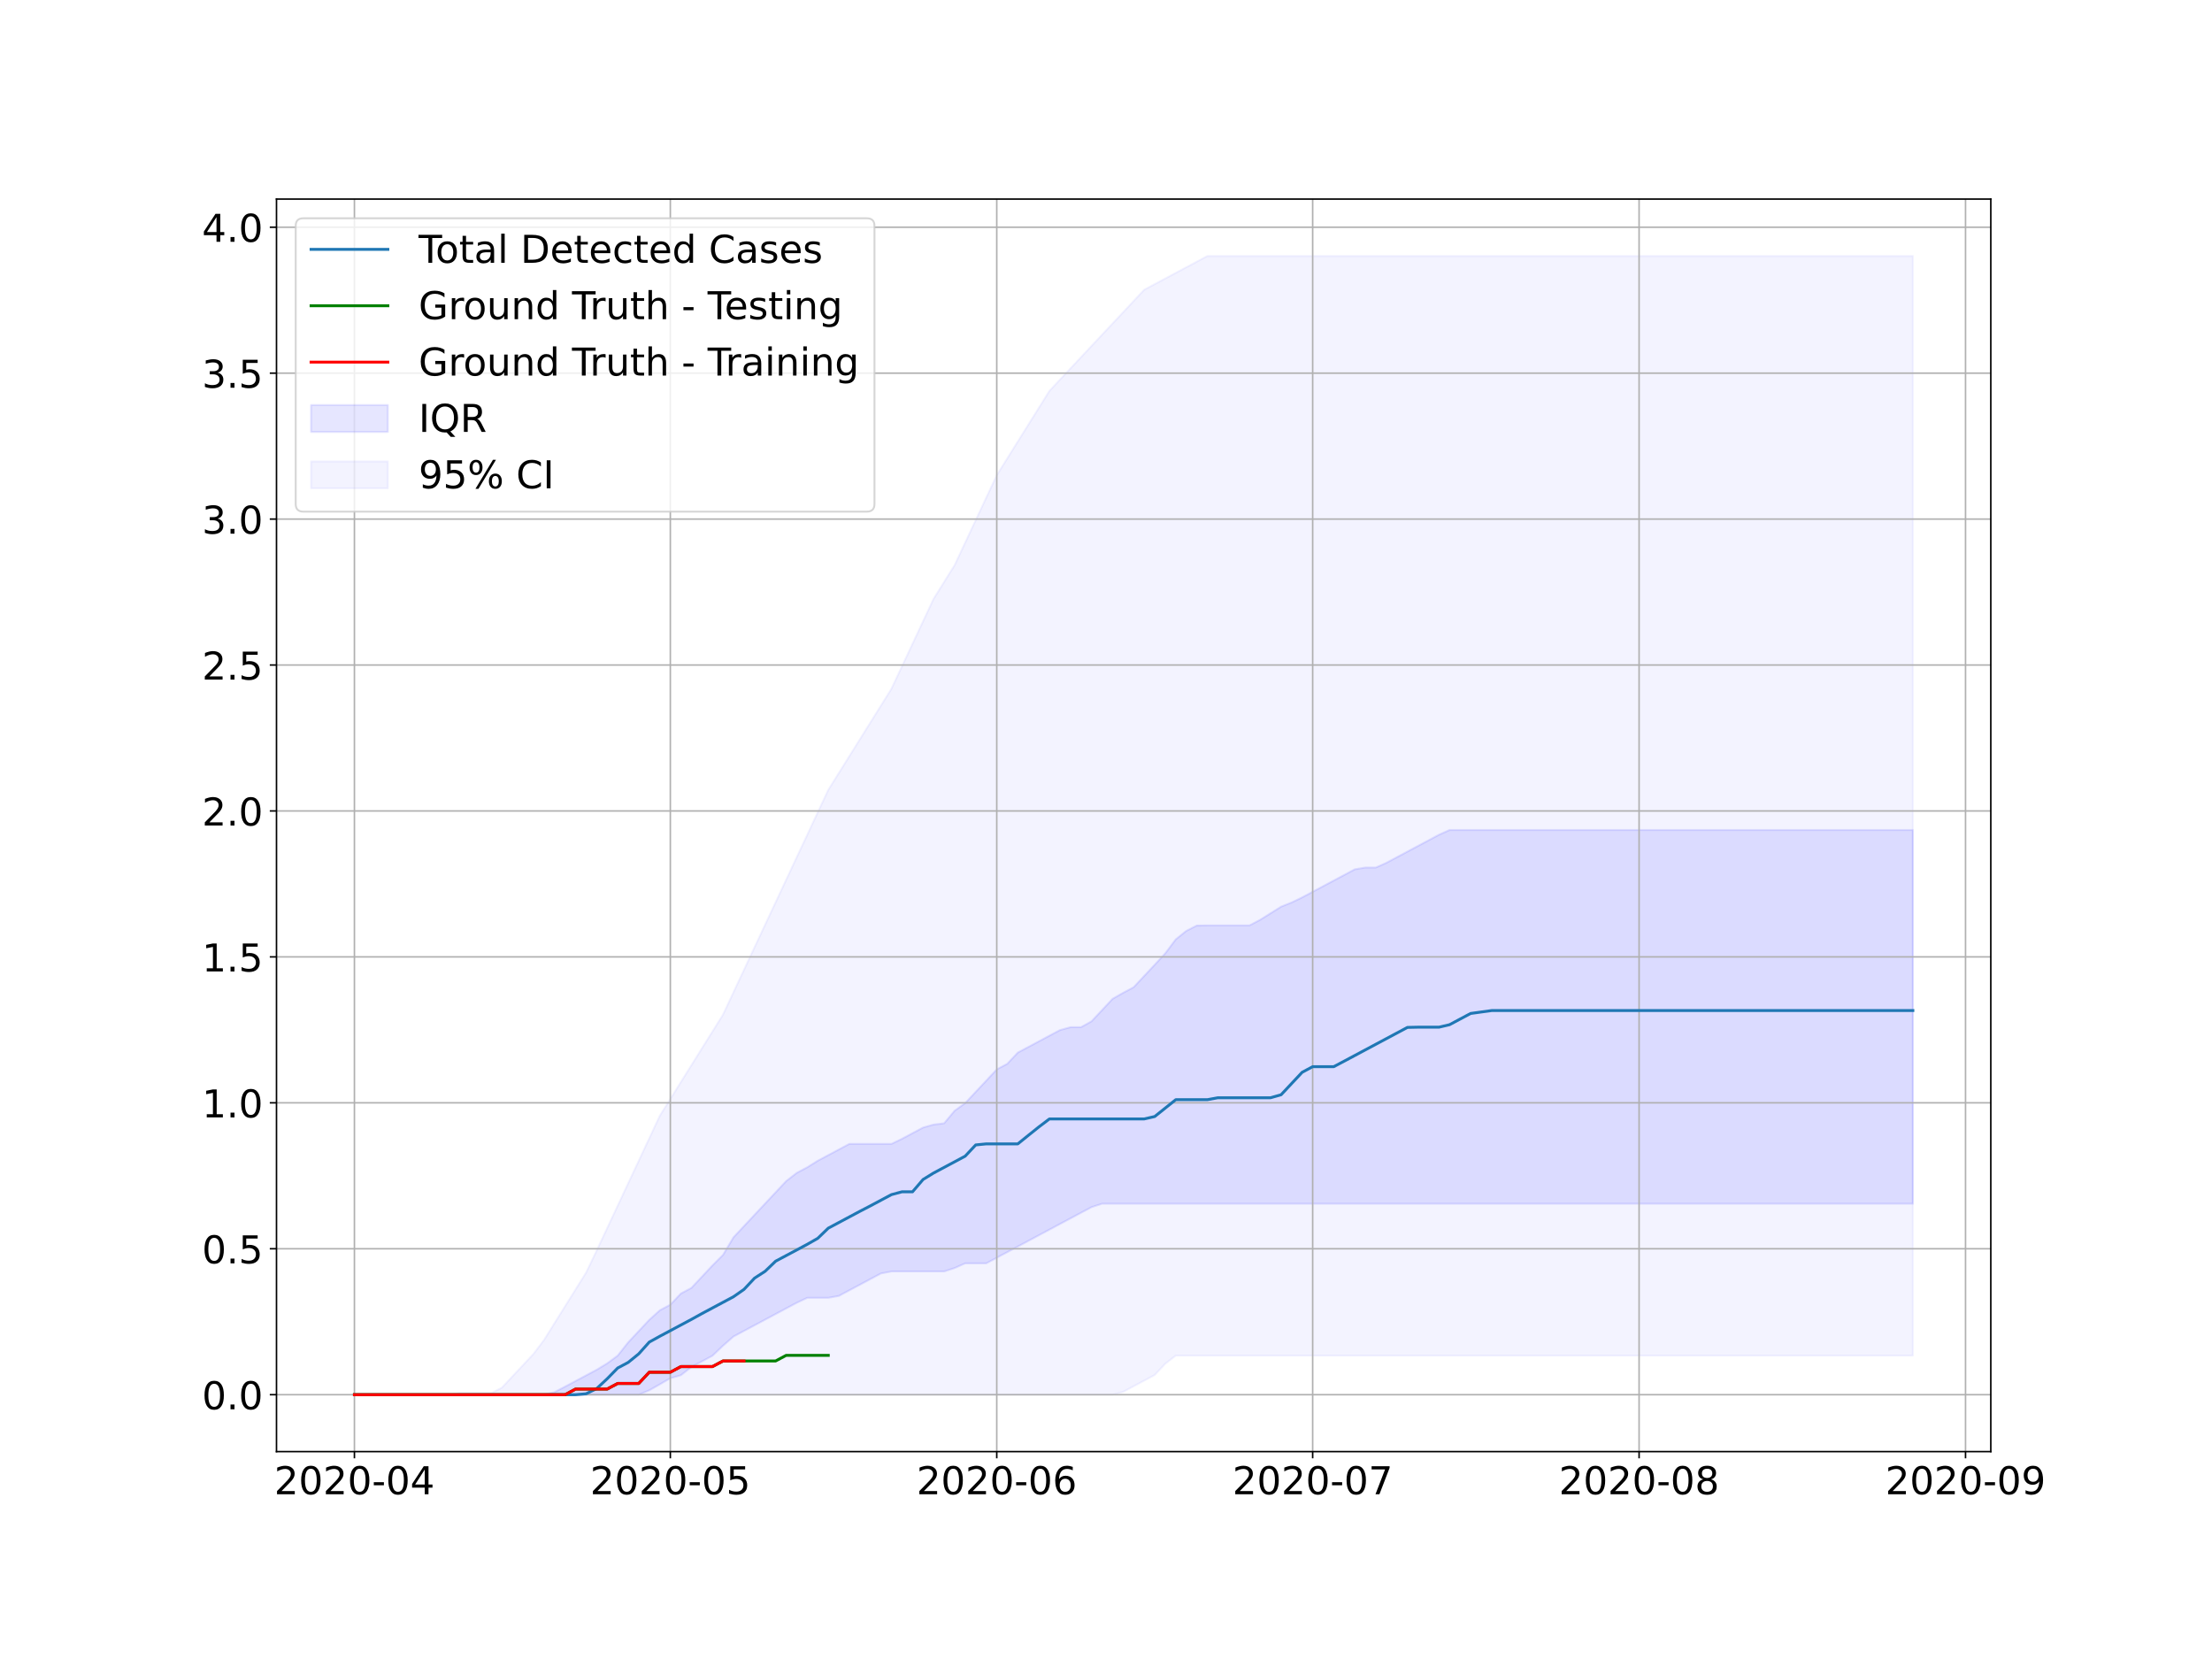 <?xml version="1.0" encoding="utf-8" standalone="no"?>
<!DOCTYPE svg PUBLIC "-//W3C//DTD SVG 1.1//EN"
  "http://www.w3.org/Graphics/SVG/1.1/DTD/svg11.dtd">
<!-- Created with matplotlib (https://matplotlib.org/) -->
<svg height="864pt" version="1.1" viewBox="0 0 1152 864" width="1152pt" xmlns="http://www.w3.org/2000/svg" xmlns:xlink="http://www.w3.org/1999/xlink">
 <defs>
  <style type="text/css">
*{stroke-linecap:butt;stroke-linejoin:round;}
  </style>
 </defs>
 <g id="figure_1">
  <g id="patch_1">
   <path d="M 0 864 
L 1152 864 
L 1152 0 
L 0 0 
z
" style="fill:#ffffff;"/>
  </g>
  <g id="axes_1">
   <g id="patch_2">
    <path d="M 144 756 
L 1036.8 756 
L 1036.8 103.68 
L 144 103.68 
z
" style="fill:#ffffff;"/>
   </g>
   <g id="PolyCollection_1">
    <defs>
     <path d="M 184.582 -137.651 
L 184.582 -137.651 
L 190.066 -137.651 
L 195.55 -137.651 
L 201.034 -137.651 
L 206.518 -137.651 
L 212.002 -137.651 
L 217.486 -137.651 
L 222.97 -137.651 
L 228.454 -137.651 
L 233.938 -137.651 
L 239.422 -137.651 
L 244.906 -137.651 
L 250.39 -137.651 
L 255.874 -137.651 
L 261.358 -137.651 
L 266.842 -137.651 
L 272.326 -137.651 
L 277.81 -137.651 
L 283.294 -137.651 
L 288.778 -137.651 
L 294.262 -137.651 
L 299.746 -137.651 
L 305.23 -137.651 
L 310.714 -137.651 
L 316.199 -137.651 
L 321.683 -137.651 
L 327.167 -137.651 
L 332.651 -137.651 
L 338.135 -139.927 
L 343.619 -143.029 
L 349.103 -146.211 
L 354.587 -147.77 
L 360.071 -152.064 
L 365.555 -154.991 
L 371.039 -157.917 
L 376.523 -163.12 
L 382.007 -167.941 
L 387.491 -170.867 
L 392.975 -173.794 
L 398.459 -176.72 
L 403.943 -179.647 
L 409.427 -182.573 
L 414.911 -185.5 
L 420.395 -188.097 
L 425.879 -188.097 
L 431.363 -188.097 
L 436.847 -189.073 
L 442.331 -191.999 
L 447.815 -194.926 
L 453.299 -197.852 
L 458.783 -200.779 
L 464.267 -201.825 
L 469.751 -201.825 
L 475.235 -201.825 
L 480.719 -201.825 
L 486.203 -201.825 
L 491.687 -201.825 
L 497.171 -203.609 
L 502.656 -206.046 
L 508.14 -206.046 
L 513.624 -206.046 
L 519.108 -208.973 
L 524.592 -211.9 
L 530.076 -214.826 
L 535.56 -217.753 
L 541.044 -220.679 
L 546.528 -223.606 
L 552.012 -226.532 
L 557.496 -229.459 
L 562.98 -232.385 
L 568.464 -235.312 
L 573.948 -237.104 
L 579.432 -237.104 
L 584.916 -237.104 
L 590.4 -237.104 
L 595.884 -237.104 
L 601.368 -237.104 
L 606.852 -237.104 
L 612.336 -237.104 
L 617.82 -237.104 
L 623.304 -237.104 
L 628.788 -237.104 
L 634.272 -237.104 
L 639.756 -237.104 
L 645.24 -237.104 
L 650.724 -237.104 
L 656.208 -237.104 
L 661.692 -237.104 
L 667.176 -237.104 
L 672.66 -237.104 
L 678.144 -237.104 
L 683.629 -237.104 
L 689.113 -237.104 
L 694.597 -237.104 
L 700.081 -237.104 
L 705.565 -237.104 
L 711.049 -237.104 
L 716.533 -237.104 
L 722.017 -237.104 
L 727.501 -237.104 
L 732.985 -237.104 
L 738.469 -237.104 
L 743.953 -237.104 
L 749.437 -237.104 
L 754.921 -237.104 
L 760.405 -237.104 
L 765.889 -237.104 
L 776.857 -237.104 
L 782.341 -237.104 
L 787.825 -237.104 
L 793.309 -237.104 
L 798.793 -237.104 
L 804.277 -237.104 
L 809.761 -237.104 
L 815.245 -237.104 
L 820.729 -237.104 
L 826.213 -237.104 
L 837.181 -237.104 
L 842.665 -237.104 
L 848.149 -237.104 
L 853.633 -237.104 
L 864.601 -237.104 
L 952.346 -237.104 
L 968.798 -237.104 
L 996.218 -237.104 
L 996.218 -431.752 
L 996.218 -431.752 
L 968.798 -431.752 
L 952.346 -431.752 
L 864.601 -431.752 
L 853.633 -431.752 
L 848.149 -431.752 
L 842.665 -431.752 
L 837.181 -431.752 
L 826.213 -431.752 
L 820.729 -431.752 
L 815.245 -431.752 
L 809.761 -431.752 
L 804.277 -431.752 
L 798.793 -431.752 
L 793.309 -431.752 
L 787.825 -431.752 
L 782.341 -431.752 
L 776.857 -431.752 
L 765.889 -431.752 
L 760.405 -431.752 
L 754.921 -431.752 
L 749.437 -429.28 
L 743.953 -426.354 
L 738.469 -423.427 
L 732.985 -420.501 
L 727.501 -417.574 
L 722.017 -414.648 
L 716.533 -412.19 
L 711.049 -412.19 
L 705.565 -411.266 
L 700.081 -408.339 
L 694.597 -405.413 
L 689.113 -402.486 
L 683.629 -399.56 
L 678.144 -396.633 
L 672.66 -393.993 
L 667.176 -391.798 
L 661.692 -388.365 
L 656.208 -384.927 
L 650.724 -382.062 
L 645.24 -382.062 
L 639.756 -382.062 
L 634.272 -382.062 
L 628.788 -382.062 
L 623.304 -382.001 
L 617.82 -379.202 
L 612.336 -374.812 
L 606.852 -367.496 
L 601.368 -361.576 
L 595.884 -355.723 
L 590.4 -349.87 
L 584.916 -346.944 
L 579.432 -343.814 
L 573.948 -337.961 
L 568.464 -332.108 
L 562.98 -329.052 
L 557.496 -329.052 
L 552.012 -327.54 
L 546.528 -324.614 
L 541.044 -321.687 
L 535.56 -318.761 
L 530.076 -315.834 
L 524.592 -309.981 
L 519.108 -307.055 
L 513.624 -301.202 
L 508.14 -295.348 
L 502.656 -289.495 
L 497.171 -285.553 
L 491.687 -278.983 
L 486.203 -278.334 
L 480.719 -276.773 
L 475.235 -273.847 
L 469.751 -270.92 
L 464.267 -268.273 
L 458.783 -268.273 
L 453.299 -268.273 
L 447.815 -268.273 
L 442.331 -268.273 
L 436.847 -265.346 
L 431.363 -262.42 
L 425.879 -259.493 
L 420.395 -256.079 
L 414.911 -253.152 
L 409.427 -248.892 
L 403.943 -243.039 
L 398.459 -237.186 
L 392.975 -231.333 
L 387.491 -225.48 
L 382.007 -219.627 
L 376.523 -210.422 
L 371.039 -204.961 
L 365.555 -199.108 
L 360.071 -193.255 
L 354.587 -190.329 
L 349.103 -184.521 
L 343.619 -181.594 
L 338.135 -176.637 
L 332.651 -170.784 
L 327.167 -164.93 
L 321.683 -157.994 
L 316.199 -153.956 
L 310.714 -150.625 
L 305.23 -147.699 
L 299.746 -144.772 
L 294.262 -141.846 
L 288.778 -138.981 
L 283.294 -137.651 
L 277.81 -137.651 
L 272.326 -137.651 
L 266.842 -137.651 
L 261.358 -137.651 
L 255.874 -137.651 
L 250.39 -137.651 
L 244.906 -137.651 
L 239.422 -137.651 
L 233.938 -137.651 
L 228.454 -137.651 
L 222.97 -137.651 
L 217.486 -137.651 
L 212.002 -137.651 
L 206.518 -137.651 
L 201.034 -137.651 
L 195.55 -137.651 
L 190.066 -137.651 
L 184.582 -137.651 
z
" id="m7827fe015a" style="stroke:#0000ff;stroke-opacity:0.1;"/>
    </defs>
    <g clip-path="url(#p115b214e84)">
     <use style="fill:#0000ff;fill-opacity:0.1;stroke:#0000ff;stroke-opacity:0.1;" x="0" xlink:href="#m7827fe015a" y="864"/>
    </g>
   </g>
   <g id="PolyCollection_2">
    <defs>
     <path d="M 184.582 -137.651 
L 184.582 -137.651 
L 190.066 -137.651 
L 195.55 -137.651 
L 201.034 -137.651 
L 206.518 -137.651 
L 212.002 -137.651 
L 217.486 -137.651 
L 222.97 -137.651 
L 228.454 -137.651 
L 233.938 -137.651 
L 239.422 -137.651 
L 244.906 -137.651 
L 250.39 -137.651 
L 255.874 -137.651 
L 261.358 -137.651 
L 266.842 -137.651 
L 272.326 -137.651 
L 277.81 -137.651 
L 283.294 -137.651 
L 288.778 -137.651 
L 294.262 -137.651 
L 299.746 -137.651 
L 305.23 -137.651 
L 310.714 -137.651 
L 316.199 -137.651 
L 321.683 -137.651 
L 327.167 -137.651 
L 332.651 -137.651 
L 338.135 -137.651 
L 343.619 -137.651 
L 349.103 -137.651 
L 354.587 -137.651 
L 360.071 -137.651 
L 365.555 -137.651 
L 371.039 -137.651 
L 376.523 -137.651 
L 382.007 -137.651 
L 387.491 -137.651 
L 392.975 -137.651 
L 398.459 -137.651 
L 403.943 -137.651 
L 409.427 -137.651 
L 414.911 -137.651 
L 420.395 -137.651 
L 425.879 -137.651 
L 431.363 -137.651 
L 436.847 -137.651 
L 442.331 -137.651 
L 447.815 -137.651 
L 453.299 -137.651 
L 458.783 -137.651 
L 464.267 -137.651 
L 469.751 -137.651 
L 475.235 -137.651 
L 480.719 -137.651 
L 486.203 -137.651 
L 491.687 -137.651 
L 497.171 -137.651 
L 502.656 -137.651 
L 508.14 -137.651 
L 513.624 -137.651 
L 519.108 -137.651 
L 524.592 -137.651 
L 530.076 -137.651 
L 535.56 -137.651 
L 541.044 -137.651 
L 546.528 -137.651 
L 552.012 -137.651 
L 557.496 -137.651 
L 562.98 -137.651 
L 568.464 -137.651 
L 573.948 -137.651 
L 579.432 -137.651 
L 584.916 -139.114 
L 590.4 -142.041 
L 595.884 -144.967 
L 601.368 -147.894 
L 606.852 -153.747 
L 612.336 -158.013 
L 617.82 -158.013 
L 623.304 -158.013 
L 628.788 -158.013 
L 634.272 -158.013 
L 639.756 -158.013 
L 645.24 -158.013 
L 650.724 -158.013 
L 656.208 -158.013 
L 661.692 -158.013 
L 667.176 -158.013 
L 672.66 -158.013 
L 678.144 -158.013 
L 683.629 -158.013 
L 689.113 -158.013 
L 694.597 -158.013 
L 700.081 -158.013 
L 705.565 -158.013 
L 711.049 -158.013 
L 716.533 -158.013 
L 722.017 -158.013 
L 727.501 -158.013 
L 732.985 -158.013 
L 738.469 -158.013 
L 743.953 -158.013 
L 749.437 -158.013 
L 754.921 -158.013 
L 760.405 -158.013 
L 765.889 -158.013 
L 776.857 -158.013 
L 782.341 -158.013 
L 787.825 -158.013 
L 793.309 -158.013 
L 798.793 -158.013 
L 804.277 -158.013 
L 809.761 -158.013 
L 815.245 -158.013 
L 820.729 -158.013 
L 826.213 -158.013 
L 837.181 -158.013 
L 842.665 -158.013 
L 848.149 -158.013 
L 853.633 -158.013 
L 864.601 -158.013 
L 952.346 -158.013 
L 968.798 -158.013 
L 996.218 -158.013 
L 996.218 -730.669 
L 996.218 -730.669 
L 968.798 -730.669 
L 952.346 -730.669 
L 864.601 -730.669 
L 853.633 -730.669 
L 848.149 -730.669 
L 842.665 -730.669 
L 837.181 -730.669 
L 826.213 -730.669 
L 820.729 -730.669 
L 815.245 -730.669 
L 809.761 -730.669 
L 804.277 -730.669 
L 798.793 -730.669 
L 793.309 -730.669 
L 787.825 -730.669 
L 782.341 -730.669 
L 776.857 -730.669 
L 765.889 -730.669 
L 760.405 -730.669 
L 754.921 -730.669 
L 749.437 -730.669 
L 743.953 -730.669 
L 738.469 -730.669 
L 732.985 -730.669 
L 727.501 -730.669 
L 722.017 -730.669 
L 716.533 -730.669 
L 711.049 -730.669 
L 705.565 -730.669 
L 700.081 -730.669 
L 694.597 -730.669 
L 689.113 -730.669 
L 683.629 -730.669 
L 678.144 -730.669 
L 672.66 -730.669 
L 667.176 -730.669 
L 661.692 -730.669 
L 656.208 -730.669 
L 650.724 -730.669 
L 645.24 -730.669 
L 639.756 -730.669 
L 634.272 -730.669 
L 628.788 -730.669 
L 623.304 -727.743 
L 617.82 -724.816 
L 612.336 -721.889 
L 606.852 -718.963 
L 601.368 -716.036 
L 595.884 -713.11 
L 590.4 -707.257 
L 584.916 -701.404 
L 579.432 -695.551 
L 573.948 -689.698 
L 568.464 -683.844 
L 562.98 -677.991 
L 557.496 -672.138 
L 552.012 -666.285 
L 546.528 -660.432 
L 541.044 -651.653 
L 535.56 -642.873 
L 530.076 -634.093 
L 524.592 -625.314 
L 519.108 -616.534 
L 513.624 -604.828 
L 508.14 -593.122 
L 502.656 -581.416 
L 497.171 -569.709 
L 491.687 -560.93 
L 486.203 -552.15 
L 480.719 -540.444 
L 475.235 -528.738 
L 469.751 -517.032 
L 464.267 -505.326 
L 458.783 -496.546 
L 453.299 -487.766 
L 447.815 -478.987 
L 442.331 -470.207 
L 436.847 -461.428 
L 431.363 -452.648 
L 425.879 -440.942 
L 420.395 -429.236 
L 414.911 -417.53 
L 409.427 -405.823 
L 403.943 -394.117 
L 398.459 -382.411 
L 392.975 -370.705 
L 387.491 -358.999 
L 382.007 -347.293 
L 376.523 -335.586 
L 371.039 -326.807 
L 365.555 -318.027 
L 360.071 -309.248 
L 354.587 -300.468 
L 349.103 -291.688 
L 343.619 -282.909 
L 338.135 -271.203 
L 332.651 -259.496 
L 327.167 -247.79 
L 321.683 -236.084 
L 316.199 -224.378 
L 310.714 -212.672 
L 305.23 -201.249 
L 299.746 -192.469 
L 294.262 -183.69 
L 288.778 -174.91 
L 283.294 -166.13 
L 277.81 -158.868 
L 272.326 -153.015 
L 266.842 -147.162 
L 261.358 -141.309 
L 255.874 -138.504 
L 250.39 -138.504 
L 244.906 -138.504 
L 239.422 -138.504 
L 233.938 -137.651 
L 228.454 -137.651 
L 222.97 -137.651 
L 217.486 -137.651 
L 212.002 -137.651 
L 206.518 -137.651 
L 201.034 -137.651 
L 195.55 -137.651 
L 190.066 -137.651 
L 184.582 -137.651 
z
" id="ma13a5621ca" style="stroke:#0000ff;stroke-opacity:0.05;"/>
    </defs>
    <g clip-path="url(#p115b214e84)">
     <use style="fill:#0000ff;fill-opacity:0.05;stroke:#0000ff;stroke-opacity:0.05;" x="0" xlink:href="#ma13a5621ca" y="864"/>
    </g>
   </g>
   <g id="matplotlib.axis_1">
    <g id="xtick_1">
     <g id="line2d_1">
      <path clip-path="url(#p115b214e84)" d="M 184.582 756 
L 184.582 103.68 
" style="fill:none;stroke:#b0b0b0;stroke-linecap:square;stroke-width:0.8;"/>
     </g>
     <g id="line2d_2">
      <defs>
       <path d="M 0 0 
L 0 3.5 
" id="me9d5516da4" style="stroke:#000000;stroke-width:0.8;"/>
      </defs>
      <g>
       <use style="stroke:#000000;stroke-width:0.8;" x="184.582" xlink:href="#me9d5516da4" y="756"/>
      </g>
     </g>
     <g id="text_1">
      <!-- 2020-04 -->
      <defs>
       <path d="M 19.188 8.297 
L 53.609 8.297 
L 53.609 0 
L 7.328 0 
L 7.328 8.297 
Q 12.938 14.109 22.625 23.891 
Q 32.328 33.688 34.812 36.531 
Q 39.547 41.844 41.422 45.531 
Q 43.312 49.219 43.312 52.781 
Q 43.312 58.594 39.234 62.25 
Q 35.156 65.922 28.609 65.922 
Q 23.969 65.922 18.812 64.312 
Q 13.672 62.703 7.812 59.422 
L 7.812 69.391 
Q 13.766 71.781 18.938 73 
Q 24.125 74.219 28.422 74.219 
Q 39.75 74.219 46.484 68.547 
Q 53.219 62.891 53.219 53.422 
Q 53.219 48.922 51.531 44.891 
Q 49.859 40.875 45.406 35.406 
Q 44.188 33.984 37.641 27.219 
Q 31.109 20.453 19.188 8.297 
z
" id="DejaVuSans-50"/>
       <path d="M 31.781 66.406 
Q 24.172 66.406 20.328 58.906 
Q 16.5 51.422 16.5 36.375 
Q 16.5 21.391 20.328 13.891 
Q 24.172 6.391 31.781 6.391 
Q 39.453 6.391 43.281 13.891 
Q 47.125 21.391 47.125 36.375 
Q 47.125 51.422 43.281 58.906 
Q 39.453 66.406 31.781 66.406 
z
M 31.781 74.219 
Q 44.047 74.219 50.516 64.516 
Q 56.984 54.828 56.984 36.375 
Q 56.984 17.969 50.516 8.266 
Q 44.047 -1.422 31.781 -1.422 
Q 19.531 -1.422 13.062 8.266 
Q 6.594 17.969 6.594 36.375 
Q 6.594 54.828 13.062 64.516 
Q 19.531 74.219 31.781 74.219 
z
" id="DejaVuSans-48"/>
       <path d="M 4.891 31.391 
L 31.203 31.391 
L 31.203 23.391 
L 4.891 23.391 
z
" id="DejaVuSans-45"/>
       <path d="M 37.797 64.312 
L 12.891 25.391 
L 37.797 25.391 
z
M 35.203 72.906 
L 47.609 72.906 
L 47.609 25.391 
L 58.016 25.391 
L 58.016 17.188 
L 47.609 17.188 
L 47.609 0 
L 37.797 0 
L 37.797 17.188 
L 4.891 17.188 
L 4.891 26.703 
z
" id="DejaVuSans-52"/>
      </defs>
      <g transform="translate(142.799 778.197)scale(0.2 -0.2)">
       <use xlink:href="#DejaVuSans-50"/>
       <use x="63.623" xlink:href="#DejaVuSans-48"/>
       <use x="127.246" xlink:href="#DejaVuSans-50"/>
       <use x="190.869" xlink:href="#DejaVuSans-48"/>
       <use x="254.492" xlink:href="#DejaVuSans-45"/>
       <use x="290.576" xlink:href="#DejaVuSans-48"/>
       <use x="354.199" xlink:href="#DejaVuSans-52"/>
      </g>
     </g>
    </g>
    <g id="xtick_2">
     <g id="line2d_3">
      <path clip-path="url(#p115b214e84)" d="M 349.103 756 
L 349.103 103.68 
" style="fill:none;stroke:#b0b0b0;stroke-linecap:square;stroke-width:0.8;"/>
     </g>
     <g id="line2d_4">
      <g>
       <use style="stroke:#000000;stroke-width:0.8;" x="349.103" xlink:href="#me9d5516da4" y="756"/>
      </g>
     </g>
     <g id="text_2">
      <!-- 2020-05 -->
      <defs>
       <path d="M 10.797 72.906 
L 49.516 72.906 
L 49.516 64.594 
L 19.828 64.594 
L 19.828 46.734 
Q 21.969 47.469 24.109 47.828 
Q 26.266 48.188 28.422 48.188 
Q 40.625 48.188 47.75 41.5 
Q 54.891 34.812 54.891 23.391 
Q 54.891 11.625 47.562 5.094 
Q 40.234 -1.422 26.906 -1.422 
Q 22.312 -1.422 17.547 -0.641 
Q 12.797 0.141 7.719 1.703 
L 7.719 11.625 
Q 12.109 9.234 16.797 8.062 
Q 21.484 6.891 26.703 6.891 
Q 35.156 6.891 40.078 11.328 
Q 45.016 15.766 45.016 23.391 
Q 45.016 31 40.078 35.438 
Q 35.156 39.891 26.703 39.891 
Q 22.75 39.891 18.812 39.016 
Q 14.891 38.141 10.797 36.281 
z
" id="DejaVuSans-53"/>
      </defs>
      <g transform="translate(307.32 778.197)scale(0.2 -0.2)">
       <use xlink:href="#DejaVuSans-50"/>
       <use x="63.623" xlink:href="#DejaVuSans-48"/>
       <use x="127.246" xlink:href="#DejaVuSans-50"/>
       <use x="190.869" xlink:href="#DejaVuSans-48"/>
       <use x="254.492" xlink:href="#DejaVuSans-45"/>
       <use x="290.576" xlink:href="#DejaVuSans-48"/>
       <use x="354.199" xlink:href="#DejaVuSans-53"/>
      </g>
     </g>
    </g>
    <g id="xtick_3">
     <g id="line2d_5">
      <path clip-path="url(#p115b214e84)" d="M 519.108 756 
L 519.108 103.68 
" style="fill:none;stroke:#b0b0b0;stroke-linecap:square;stroke-width:0.8;"/>
     </g>
     <g id="line2d_6">
      <g>
       <use style="stroke:#000000;stroke-width:0.8;" x="519.108" xlink:href="#me9d5516da4" y="756"/>
      </g>
     </g>
     <g id="text_3">
      <!-- 2020-06 -->
      <defs>
       <path d="M 33.016 40.375 
Q 26.375 40.375 22.484 35.828 
Q 18.609 31.297 18.609 23.391 
Q 18.609 15.531 22.484 10.953 
Q 26.375 6.391 33.016 6.391 
Q 39.656 6.391 43.531 10.953 
Q 47.406 15.531 47.406 23.391 
Q 47.406 31.297 43.531 35.828 
Q 39.656 40.375 33.016 40.375 
z
M 52.594 71.297 
L 52.594 62.312 
Q 48.875 64.062 45.094 64.984 
Q 41.312 65.922 37.594 65.922 
Q 27.828 65.922 22.672 59.328 
Q 17.531 52.734 16.797 39.406 
Q 19.672 43.656 24.016 45.922 
Q 28.375 48.188 33.594 48.188 
Q 44.578 48.188 50.953 41.516 
Q 57.328 34.859 57.328 23.391 
Q 57.328 12.156 50.688 5.359 
Q 44.047 -1.422 33.016 -1.422 
Q 20.359 -1.422 13.672 8.266 
Q 6.984 17.969 6.984 36.375 
Q 6.984 53.656 15.188 63.938 
Q 23.391 74.219 37.203 74.219 
Q 40.922 74.219 44.703 73.484 
Q 48.484 72.75 52.594 71.297 
z
" id="DejaVuSans-54"/>
      </defs>
      <g transform="translate(477.325 778.197)scale(0.2 -0.2)">
       <use xlink:href="#DejaVuSans-50"/>
       <use x="63.623" xlink:href="#DejaVuSans-48"/>
       <use x="127.246" xlink:href="#DejaVuSans-50"/>
       <use x="190.869" xlink:href="#DejaVuSans-48"/>
       <use x="254.492" xlink:href="#DejaVuSans-45"/>
       <use x="290.576" xlink:href="#DejaVuSans-48"/>
       <use x="354.199" xlink:href="#DejaVuSans-54"/>
      </g>
     </g>
    </g>
    <g id="xtick_4">
     <g id="line2d_7">
      <path clip-path="url(#p115b214e84)" d="M 683.629 756 
L 683.629 103.68 
" style="fill:none;stroke:#b0b0b0;stroke-linecap:square;stroke-width:0.8;"/>
     </g>
     <g id="line2d_8">
      <g>
       <use style="stroke:#000000;stroke-width:0.8;" x="683.629" xlink:href="#me9d5516da4" y="756"/>
      </g>
     </g>
     <g id="text_4">
      <!-- 2020-07 -->
      <defs>
       <path d="M 8.203 72.906 
L 55.078 72.906 
L 55.078 68.703 
L 28.609 0 
L 18.312 0 
L 43.219 64.594 
L 8.203 64.594 
z
" id="DejaVuSans-55"/>
      </defs>
      <g transform="translate(641.846 778.197)scale(0.2 -0.2)">
       <use xlink:href="#DejaVuSans-50"/>
       <use x="63.623" xlink:href="#DejaVuSans-48"/>
       <use x="127.246" xlink:href="#DejaVuSans-50"/>
       <use x="190.869" xlink:href="#DejaVuSans-48"/>
       <use x="254.492" xlink:href="#DejaVuSans-45"/>
       <use x="290.576" xlink:href="#DejaVuSans-48"/>
       <use x="354.199" xlink:href="#DejaVuSans-55"/>
      </g>
     </g>
    </g>
    <g id="xtick_5">
     <g id="line2d_9">
      <path clip-path="url(#p115b214e84)" d="M 853.633 756 
L 853.633 103.68 
" style="fill:none;stroke:#b0b0b0;stroke-linecap:square;stroke-width:0.8;"/>
     </g>
     <g id="line2d_10">
      <g>
       <use style="stroke:#000000;stroke-width:0.8;" x="853.633" xlink:href="#me9d5516da4" y="756"/>
      </g>
     </g>
     <g id="text_5">
      <!-- 2020-08 -->
      <defs>
       <path d="M 31.781 34.625 
Q 24.75 34.625 20.719 30.859 
Q 16.703 27.094 16.703 20.516 
Q 16.703 13.922 20.719 10.156 
Q 24.75 6.391 31.781 6.391 
Q 38.812 6.391 42.859 10.172 
Q 46.922 13.969 46.922 20.516 
Q 46.922 27.094 42.891 30.859 
Q 38.875 34.625 31.781 34.625 
z
M 21.922 38.812 
Q 15.578 40.375 12.031 44.719 
Q 8.5 49.078 8.5 55.328 
Q 8.5 64.062 14.719 69.141 
Q 20.953 74.219 31.781 74.219 
Q 42.672 74.219 48.875 69.141 
Q 55.078 64.062 55.078 55.328 
Q 55.078 49.078 51.531 44.719 
Q 48 40.375 41.703 38.812 
Q 48.828 37.156 52.797 32.312 
Q 56.781 27.484 56.781 20.516 
Q 56.781 9.906 50.312 4.234 
Q 43.844 -1.422 31.781 -1.422 
Q 19.734 -1.422 13.25 4.234 
Q 6.781 9.906 6.781 20.516 
Q 6.781 27.484 10.781 32.312 
Q 14.797 37.156 21.922 38.812 
z
M 18.312 54.391 
Q 18.312 48.734 21.844 45.562 
Q 25.391 42.391 31.781 42.391 
Q 38.141 42.391 41.719 45.562 
Q 45.312 48.734 45.312 54.391 
Q 45.312 60.062 41.719 63.234 
Q 38.141 66.406 31.781 66.406 
Q 25.391 66.406 21.844 63.234 
Q 18.312 60.062 18.312 54.391 
z
" id="DejaVuSans-56"/>
      </defs>
      <g transform="translate(811.851 778.197)scale(0.2 -0.2)">
       <use xlink:href="#DejaVuSans-50"/>
       <use x="63.623" xlink:href="#DejaVuSans-48"/>
       <use x="127.246" xlink:href="#DejaVuSans-50"/>
       <use x="190.869" xlink:href="#DejaVuSans-48"/>
       <use x="254.492" xlink:href="#DejaVuSans-45"/>
       <use x="290.576" xlink:href="#DejaVuSans-48"/>
       <use x="354.199" xlink:href="#DejaVuSans-56"/>
      </g>
     </g>
    </g>
    <g id="xtick_6">
     <g id="line2d_11">
      <path clip-path="url(#p115b214e84)" d="M 1023.638 756 
L 1023.638 103.68 
" style="fill:none;stroke:#b0b0b0;stroke-linecap:square;stroke-width:0.8;"/>
     </g>
     <g id="line2d_12">
      <g>
       <use style="stroke:#000000;stroke-width:0.8;" x="1023.638" xlink:href="#me9d5516da4" y="756"/>
      </g>
     </g>
     <g id="text_6">
      <!-- 2020-09 -->
      <defs>
       <path d="M 10.984 1.516 
L 10.984 10.5 
Q 14.703 8.734 18.5 7.812 
Q 22.312 6.891 25.984 6.891 
Q 35.75 6.891 40.891 13.453 
Q 46.047 20.016 46.781 33.406 
Q 43.953 29.203 39.594 26.953 
Q 35.25 24.703 29.984 24.703 
Q 19.047 24.703 12.672 31.312 
Q 6.297 37.938 6.297 49.422 
Q 6.297 60.641 12.938 67.422 
Q 19.578 74.219 30.609 74.219 
Q 43.266 74.219 49.922 64.516 
Q 56.594 54.828 56.594 36.375 
Q 56.594 19.141 48.406 8.859 
Q 40.234 -1.422 26.422 -1.422 
Q 22.703 -1.422 18.891 -0.688 
Q 15.094 0.047 10.984 1.516 
z
M 30.609 32.422 
Q 37.25 32.422 41.125 36.953 
Q 45.016 41.5 45.016 49.422 
Q 45.016 57.281 41.125 61.844 
Q 37.25 66.406 30.609 66.406 
Q 23.969 66.406 20.094 61.844 
Q 16.219 57.281 16.219 49.422 
Q 16.219 41.5 20.094 36.953 
Q 23.969 32.422 30.609 32.422 
z
" id="DejaVuSans-57"/>
      </defs>
      <g transform="translate(981.856 778.197)scale(0.2 -0.2)">
       <use xlink:href="#DejaVuSans-50"/>
       <use x="63.623" xlink:href="#DejaVuSans-48"/>
       <use x="127.246" xlink:href="#DejaVuSans-50"/>
       <use x="190.869" xlink:href="#DejaVuSans-48"/>
       <use x="254.492" xlink:href="#DejaVuSans-45"/>
       <use x="290.576" xlink:href="#DejaVuSans-48"/>
       <use x="354.199" xlink:href="#DejaVuSans-57"/>
      </g>
     </g>
    </g>
   </g>
   <g id="matplotlib.axis_2">
    <g id="ytick_1">
     <g id="line2d_13">
      <path clip-path="url(#p115b214e84)" d="M 144 726.349 
L 1036.8 726.349 
" style="fill:none;stroke:#b0b0b0;stroke-linecap:square;stroke-width:0.8;"/>
     </g>
     <g id="line2d_14">
      <defs>
       <path d="M 0 0 
L -3.5 0 
" id="me93bf2dd3a" style="stroke:#000000;stroke-width:0.8;"/>
      </defs>
      <g>
       <use style="stroke:#000000;stroke-width:0.8;" x="144" xlink:href="#me93bf2dd3a" y="726.349"/>
      </g>
     </g>
     <g id="text_7">
      <!-- 0.0 -->
      <defs>
       <path d="M 10.688 12.406 
L 21 12.406 
L 21 0 
L 10.688 0 
z
" id="DejaVuSans-46"/>
      </defs>
      <g transform="translate(105.194 733.948)scale(0.2 -0.2)">
       <use xlink:href="#DejaVuSans-48"/>
       <use x="63.623" xlink:href="#DejaVuSans-46"/>
       <use x="95.41" xlink:href="#DejaVuSans-48"/>
      </g>
     </g>
    </g>
    <g id="ytick_2">
     <g id="line2d_15">
      <path clip-path="url(#p115b214e84)" d="M 144 650.347 
L 1036.8 650.347 
" style="fill:none;stroke:#b0b0b0;stroke-linecap:square;stroke-width:0.8;"/>
     </g>
     <g id="line2d_16">
      <g>
       <use style="stroke:#000000;stroke-width:0.8;" x="144" xlink:href="#me93bf2dd3a" y="650.347"/>
      </g>
     </g>
     <g id="text_8">
      <!-- 0.5 -->
      <g transform="translate(105.194 657.945)scale(0.2 -0.2)">
       <use xlink:href="#DejaVuSans-48"/>
       <use x="63.623" xlink:href="#DejaVuSans-46"/>
       <use x="95.41" xlink:href="#DejaVuSans-53"/>
      </g>
     </g>
    </g>
    <g id="ytick_3">
     <g id="line2d_17">
      <path clip-path="url(#p115b214e84)" d="M 144 574.345 
L 1036.8 574.345 
" style="fill:none;stroke:#b0b0b0;stroke-linecap:square;stroke-width:0.8;"/>
     </g>
     <g id="line2d_18">
      <g>
       <use style="stroke:#000000;stroke-width:0.8;" x="144" xlink:href="#me93bf2dd3a" y="574.345"/>
      </g>
     </g>
     <g id="text_9">
      <!-- 1.0 -->
      <defs>
       <path d="M 12.406 8.297 
L 28.516 8.297 
L 28.516 63.922 
L 10.984 60.406 
L 10.984 69.391 
L 28.422 72.906 
L 38.281 72.906 
L 38.281 8.297 
L 54.391 8.297 
L 54.391 0 
L 12.406 0 
z
" id="DejaVuSans-49"/>
      </defs>
      <g transform="translate(105.194 581.943)scale(0.2 -0.2)">
       <use xlink:href="#DejaVuSans-49"/>
       <use x="63.623" xlink:href="#DejaVuSans-46"/>
       <use x="95.41" xlink:href="#DejaVuSans-48"/>
      </g>
     </g>
    </g>
    <g id="ytick_4">
     <g id="line2d_19">
      <path clip-path="url(#p115b214e84)" d="M 144 498.343 
L 1036.8 498.343 
" style="fill:none;stroke:#b0b0b0;stroke-linecap:square;stroke-width:0.8;"/>
     </g>
     <g id="line2d_20">
      <g>
       <use style="stroke:#000000;stroke-width:0.8;" x="144" xlink:href="#me93bf2dd3a" y="498.343"/>
      </g>
     </g>
     <g id="text_10">
      <!-- 1.5 -->
      <g transform="translate(105.194 505.941)scale(0.2 -0.2)">
       <use xlink:href="#DejaVuSans-49"/>
       <use x="63.623" xlink:href="#DejaVuSans-46"/>
       <use x="95.41" xlink:href="#DejaVuSans-53"/>
      </g>
     </g>
    </g>
    <g id="ytick_5">
     <g id="line2d_21">
      <path clip-path="url(#p115b214e84)" d="M 144 422.34 
L 1036.8 422.34 
" style="fill:none;stroke:#b0b0b0;stroke-linecap:square;stroke-width:0.8;"/>
     </g>
     <g id="line2d_22">
      <g>
       <use style="stroke:#000000;stroke-width:0.8;" x="144" xlink:href="#me93bf2dd3a" y="422.34"/>
      </g>
     </g>
     <g id="text_11">
      <!-- 2.0 -->
      <g transform="translate(105.194 429.939)scale(0.2 -0.2)">
       <use xlink:href="#DejaVuSans-50"/>
       <use x="63.623" xlink:href="#DejaVuSans-46"/>
       <use x="95.41" xlink:href="#DejaVuSans-48"/>
      </g>
     </g>
    </g>
    <g id="ytick_6">
     <g id="line2d_23">
      <path clip-path="url(#p115b214e84)" d="M 144 346.338 
L 1036.8 346.338 
" style="fill:none;stroke:#b0b0b0;stroke-linecap:square;stroke-width:0.8;"/>
     </g>
     <g id="line2d_24">
      <g>
       <use style="stroke:#000000;stroke-width:0.8;" x="144" xlink:href="#me93bf2dd3a" y="346.338"/>
      </g>
     </g>
     <g id="text_12">
      <!-- 2.5 -->
      <g transform="translate(105.194 353.937)scale(0.2 -0.2)">
       <use xlink:href="#DejaVuSans-50"/>
       <use x="63.623" xlink:href="#DejaVuSans-46"/>
       <use x="95.41" xlink:href="#DejaVuSans-53"/>
      </g>
     </g>
    </g>
    <g id="ytick_7">
     <g id="line2d_25">
      <path clip-path="url(#p115b214e84)" d="M 144 270.336 
L 1036.8 270.336 
" style="fill:none;stroke:#b0b0b0;stroke-linecap:square;stroke-width:0.8;"/>
     </g>
     <g id="line2d_26">
      <g>
       <use style="stroke:#000000;stroke-width:0.8;" x="144" xlink:href="#me93bf2dd3a" y="270.336"/>
      </g>
     </g>
     <g id="text_13">
      <!-- 3.0 -->
      <defs>
       <path d="M 40.578 39.312 
Q 47.656 37.797 51.625 33 
Q 55.609 28.219 55.609 21.188 
Q 55.609 10.406 48.188 4.484 
Q 40.766 -1.422 27.094 -1.422 
Q 22.516 -1.422 17.656 -0.516 
Q 12.797 0.391 7.625 2.203 
L 7.625 11.719 
Q 11.719 9.328 16.594 8.109 
Q 21.484 6.891 26.812 6.891 
Q 36.078 6.891 40.938 10.547 
Q 45.797 14.203 45.797 21.188 
Q 45.797 27.641 41.281 31.266 
Q 36.766 34.906 28.719 34.906 
L 20.219 34.906 
L 20.219 43.016 
L 29.109 43.016 
Q 36.375 43.016 40.234 45.922 
Q 44.094 48.828 44.094 54.297 
Q 44.094 59.906 40.109 62.906 
Q 36.141 65.922 28.719 65.922 
Q 24.656 65.922 20.016 65.031 
Q 15.375 64.156 9.812 62.312 
L 9.812 71.094 
Q 15.438 72.656 20.344 73.438 
Q 25.25 74.219 29.594 74.219 
Q 40.828 74.219 47.359 69.109 
Q 53.906 64.016 53.906 55.328 
Q 53.906 49.266 50.438 45.094 
Q 46.969 40.922 40.578 39.312 
z
" id="DejaVuSans-51"/>
      </defs>
      <g transform="translate(105.194 277.934)scale(0.2 -0.2)">
       <use xlink:href="#DejaVuSans-51"/>
       <use x="63.623" xlink:href="#DejaVuSans-46"/>
       <use x="95.41" xlink:href="#DejaVuSans-48"/>
      </g>
     </g>
    </g>
    <g id="ytick_8">
     <g id="line2d_27">
      <path clip-path="url(#p115b214e84)" d="M 144 194.334 
L 1036.8 194.334 
" style="fill:none;stroke:#b0b0b0;stroke-linecap:square;stroke-width:0.8;"/>
     </g>
     <g id="line2d_28">
      <g>
       <use style="stroke:#000000;stroke-width:0.8;" x="144" xlink:href="#me93bf2dd3a" y="194.334"/>
      </g>
     </g>
     <g id="text_14">
      <!-- 3.5 -->
      <g transform="translate(105.194 201.932)scale(0.2 -0.2)">
       <use xlink:href="#DejaVuSans-51"/>
       <use x="63.623" xlink:href="#DejaVuSans-46"/>
       <use x="95.41" xlink:href="#DejaVuSans-53"/>
      </g>
     </g>
    </g>
    <g id="ytick_9">
     <g id="line2d_29">
      <path clip-path="url(#p115b214e84)" d="M 144 118.332 
L 1036.8 118.332 
" style="fill:none;stroke:#b0b0b0;stroke-linecap:square;stroke-width:0.8;"/>
     </g>
     <g id="line2d_30">
      <g>
       <use style="stroke:#000000;stroke-width:0.8;" x="144" xlink:href="#me93bf2dd3a" y="118.332"/>
      </g>
     </g>
     <g id="text_15">
      <!-- 4.0 -->
      <g transform="translate(105.194 125.93)scale(0.2 -0.2)">
       <use xlink:href="#DejaVuSans-52"/>
       <use x="63.623" xlink:href="#DejaVuSans-46"/>
       <use x="95.41" xlink:href="#DejaVuSans-48"/>
      </g>
     </g>
    </g>
   </g>
   <g id="line2d_31">
    <path clip-path="url(#p115b214e84)" d="M 184.582 726.349 
L 190.066 726.349 
L 195.55 726.349 
L 201.034 726.349 
L 206.518 726.349 
L 212.002 726.349 
L 217.486 726.349 
L 222.97 726.349 
L 228.454 726.349 
L 233.938 726.349 
L 239.422 726.349 
L 244.906 726.349 
L 250.39 726.349 
L 255.874 726.349 
L 261.358 726.349 
L 266.842 726.349 
L 272.326 726.349 
L 277.81 726.349 
L 283.294 726.349 
L 288.778 726.349 
L 294.262 726.349 
L 299.746 726.349 
L 305.23 725.877 
L 310.714 723.19 
L 316.199 718.073 
L 321.683 712.464 
L 327.167 709.538 
L 332.651 705.071 
L 338.135 698.952 
L 343.619 695.924 
L 349.103 692.998 
L 354.587 690.071 
L 360.071 687.145 
L 365.555 684.109 
L 371.039 681.183 
L 376.523 678.256 
L 382.007 675.33 
L 387.491 671.493 
L 392.975 665.64 
L 398.459 662.091 
L 403.943 656.823 
L 409.427 653.896 
L 414.911 650.97 
L 420.395 648.043 
L 425.879 644.918 
L 431.363 639.626 
L 436.847 636.699 
L 442.331 633.773 
L 447.815 630.846 
L 453.299 628.003 
L 458.783 625.077 
L 464.267 622.15 
L 469.751 620.687 
L 475.235 620.687 
L 480.719 614.282 
L 486.203 610.908 
L 491.687 607.982 
L 497.171 605.055 
L 502.656 602.129 
L 508.14 596.276 
L 513.624 595.727 
L 519.108 595.727 
L 524.592 595.727 
L 530.076 595.727 
L 535.56 591.289 
L 541.044 586.9 
L 546.528 582.74 
L 552.012 582.74 
L 557.496 582.74 
L 562.98 582.74 
L 568.464 582.74 
L 573.948 582.74 
L 579.432 582.74 
L 584.916 582.74 
L 590.4 582.74 
L 595.884 582.74 
L 601.368 581.485 
L 606.852 577.096 
L 612.336 572.706 
L 617.82 572.706 
L 623.304 572.706 
L 628.788 572.706 
L 634.272 571.704 
L 639.756 571.704 
L 645.24 571.704 
L 650.724 571.704 
L 656.208 571.704 
L 661.692 571.704 
L 667.176 570.157 
L 672.66 564.304 
L 678.144 558.451 
L 683.629 555.525 
L 689.113 555.525 
L 694.597 555.525 
L 700.081 552.629 
L 705.565 549.702 
L 711.049 546.776 
L 716.533 543.849 
L 722.017 540.923 
L 727.501 537.996 
L 732.985 535.07 
L 738.469 534.948 
L 743.953 534.948 
L 749.437 534.948 
L 754.921 533.659 
L 760.405 530.733 
L 765.889 527.806 
L 776.857 526.29 
L 782.341 526.29 
L 787.825 526.29 
L 793.309 526.29 
L 798.793 526.29 
L 804.277 526.29 
L 809.761 526.29 
L 815.245 526.29 
L 820.729 526.29 
L 826.213 526.29 
L 837.181 526.29 
L 842.665 526.29 
L 848.149 526.29 
L 853.633 526.29 
L 864.601 526.29 
L 952.346 526.29 
L 968.798 526.29 
L 996.218 526.29 
" style="fill:none;stroke:#1f77b4;stroke-linecap:square;stroke-width:1.5;"/>
   </g>
   <g id="line2d_32">
    <path clip-path="url(#p115b214e84)" d="M 184.582 726.349 
L 190.066 726.349 
L 195.55 726.349 
L 201.034 726.349 
L 206.518 726.349 
L 212.002 726.349 
L 217.486 726.349 
L 222.97 726.349 
L 228.454 726.349 
L 233.938 726.349 
L 239.422 726.349 
L 244.906 726.349 
L 250.39 726.349 
L 255.874 726.349 
L 261.358 726.349 
L 266.842 726.349 
L 272.326 726.349 
L 277.81 726.349 
L 283.294 726.349 
L 288.778 726.349 
L 294.262 726.349 
L 299.746 723.423 
L 305.23 723.423 
L 310.714 723.423 
L 316.199 723.423 
L 321.683 720.496 
L 327.167 720.496 
L 332.651 720.496 
L 338.135 714.643 
L 343.619 714.643 
L 349.103 714.643 
L 354.587 711.716 
L 360.071 711.716 
L 365.555 711.716 
L 371.039 711.716 
L 376.523 708.79 
L 382.007 708.79 
L 387.491 708.79 
L 392.975 708.79 
L 398.459 708.79 
L 403.943 708.79 
L 409.427 705.863 
L 414.911 705.863 
L 420.395 705.863 
L 425.879 705.863 
L 431.363 705.863 
" style="fill:none;stroke:#008000;stroke-linecap:square;stroke-width:1.5;"/>
   </g>
   <g id="line2d_33">
    <path clip-path="url(#p115b214e84)" d="M 184.582 726.349 
L 190.066 726.349 
L 195.55 726.349 
L 201.034 726.349 
L 206.518 726.349 
L 212.002 726.349 
L 217.486 726.349 
L 222.97 726.349 
L 228.454 726.349 
L 233.938 726.349 
L 239.422 726.349 
L 244.906 726.349 
L 250.39 726.349 
L 255.874 726.349 
L 261.358 726.349 
L 266.842 726.349 
L 272.326 726.349 
L 277.81 726.349 
L 283.294 726.349 
L 288.778 726.349 
L 294.262 726.349 
L 299.746 723.423 
L 305.23 723.423 
L 310.714 723.423 
L 316.199 723.423 
L 321.683 720.496 
L 327.167 720.496 
L 332.651 720.496 
L 338.135 714.643 
L 343.619 714.643 
L 349.103 714.643 
L 354.587 711.716 
L 360.071 711.716 
L 365.555 711.716 
L 371.039 711.716 
L 376.523 708.79 
L 382.007 708.79 
L 387.491 708.79 
" style="fill:none;stroke:#ff0000;stroke-linecap:square;stroke-width:1.5;"/>
   </g>
   <g id="patch_3">
    <path d="M 144 756 
L 144 103.68 
" style="fill:none;stroke:#000000;stroke-linecap:square;stroke-linejoin:miter;stroke-width:0.8;"/>
   </g>
   <g id="patch_4">
    <path d="M 1036.8 756 
L 1036.8 103.68 
" style="fill:none;stroke:#000000;stroke-linecap:square;stroke-linejoin:miter;stroke-width:0.8;"/>
   </g>
   <g id="patch_5">
    <path d="M 144 756 
L 1036.8 756 
" style="fill:none;stroke:#000000;stroke-linecap:square;stroke-linejoin:miter;stroke-width:0.8;"/>
   </g>
   <g id="patch_6">
    <path d="M 144 103.68 
L 1036.8 103.68 
" style="fill:none;stroke:#000000;stroke-linecap:square;stroke-linejoin:miter;stroke-width:0.8;"/>
   </g>
   <g id="legend_1">
    <g id="patch_7">
     <path d="M 158 266.461 
L 451.419 266.461 
Q 455.419 266.461 455.419 262.461 
L 455.419 117.68 
Q 455.419 113.68 451.419 113.68 
L 158 113.68 
Q 154 113.68 154 117.68 
L 154 262.461 
Q 154 266.461 158 266.461 
z
" style="fill:#ffffff;opacity:0.8;stroke:#cccccc;stroke-linejoin:miter;"/>
    </g>
    <g id="line2d_34">
     <path d="M 162 129.877 
L 202 129.877 
" style="fill:none;stroke:#1f77b4;stroke-linecap:square;stroke-width:1.5;"/>
    </g>
    <g id="line2d_35"/>
    <g id="text_16">
     <!-- Total Detected Cases -->
     <defs>
      <path d="M -0.297 72.906 
L 61.375 72.906 
L 61.375 64.594 
L 35.5 64.594 
L 35.5 0 
L 25.594 0 
L 25.594 64.594 
L -0.297 64.594 
z
" id="DejaVuSans-84"/>
      <path d="M 30.609 48.391 
Q 23.391 48.391 19.188 42.75 
Q 14.984 37.109 14.984 27.297 
Q 14.984 17.484 19.156 11.844 
Q 23.344 6.203 30.609 6.203 
Q 37.797 6.203 41.984 11.859 
Q 46.188 17.531 46.188 27.297 
Q 46.188 37.016 41.984 42.703 
Q 37.797 48.391 30.609 48.391 
z
M 30.609 56 
Q 42.328 56 49.016 48.375 
Q 55.719 40.766 55.719 27.297 
Q 55.719 13.875 49.016 6.219 
Q 42.328 -1.422 30.609 -1.422 
Q 18.844 -1.422 12.172 6.219 
Q 5.516 13.875 5.516 27.297 
Q 5.516 40.766 12.172 48.375 
Q 18.844 56 30.609 56 
z
" id="DejaVuSans-111"/>
      <path d="M 18.312 70.219 
L 18.312 54.688 
L 36.812 54.688 
L 36.812 47.703 
L 18.312 47.703 
L 18.312 18.016 
Q 18.312 11.328 20.141 9.422 
Q 21.969 7.516 27.594 7.516 
L 36.812 7.516 
L 36.812 0 
L 27.594 0 
Q 17.188 0 13.234 3.875 
Q 9.281 7.766 9.281 18.016 
L 9.281 47.703 
L 2.688 47.703 
L 2.688 54.688 
L 9.281 54.688 
L 9.281 70.219 
z
" id="DejaVuSans-116"/>
      <path d="M 34.281 27.484 
Q 23.391 27.484 19.188 25 
Q 14.984 22.516 14.984 16.5 
Q 14.984 11.719 18.141 8.906 
Q 21.297 6.109 26.703 6.109 
Q 34.188 6.109 38.703 11.406 
Q 43.219 16.703 43.219 25.484 
L 43.219 27.484 
z
M 52.203 31.203 
L 52.203 0 
L 43.219 0 
L 43.219 8.297 
Q 40.141 3.328 35.547 0.953 
Q 30.953 -1.422 24.312 -1.422 
Q 15.922 -1.422 10.953 3.297 
Q 6 8.016 6 15.922 
Q 6 25.141 12.172 29.828 
Q 18.359 34.516 30.609 34.516 
L 43.219 34.516 
L 43.219 35.406 
Q 43.219 41.609 39.141 45 
Q 35.062 48.391 27.688 48.391 
Q 23 48.391 18.547 47.266 
Q 14.109 46.141 10.016 43.891 
L 10.016 52.203 
Q 14.938 54.109 19.578 55.047 
Q 24.219 56 28.609 56 
Q 40.484 56 46.344 49.844 
Q 52.203 43.703 52.203 31.203 
z
" id="DejaVuSans-97"/>
      <path d="M 9.422 75.984 
L 18.406 75.984 
L 18.406 0 
L 9.422 0 
z
" id="DejaVuSans-108"/>
      <path id="DejaVuSans-32"/>
      <path d="M 19.672 64.797 
L 19.672 8.109 
L 31.594 8.109 
Q 46.688 8.109 53.688 14.938 
Q 60.688 21.781 60.688 36.531 
Q 60.688 51.172 53.688 57.984 
Q 46.688 64.797 31.594 64.797 
z
M 9.812 72.906 
L 30.078 72.906 
Q 51.266 72.906 61.172 64.094 
Q 71.094 55.281 71.094 36.531 
Q 71.094 17.672 61.125 8.828 
Q 51.172 0 30.078 0 
L 9.812 0 
z
" id="DejaVuSans-68"/>
      <path d="M 56.203 29.594 
L 56.203 25.203 
L 14.891 25.203 
Q 15.484 15.922 20.484 11.062 
Q 25.484 6.203 34.422 6.203 
Q 39.594 6.203 44.453 7.469 
Q 49.312 8.734 54.109 11.281 
L 54.109 2.781 
Q 49.266 0.734 44.188 -0.344 
Q 39.109 -1.422 33.891 -1.422 
Q 20.797 -1.422 13.156 6.188 
Q 5.516 13.812 5.516 26.812 
Q 5.516 40.234 12.766 48.109 
Q 20.016 56 32.328 56 
Q 43.359 56 49.781 48.891 
Q 56.203 41.797 56.203 29.594 
z
M 47.219 32.234 
Q 47.125 39.594 43.094 43.984 
Q 39.062 48.391 32.422 48.391 
Q 24.906 48.391 20.391 44.141 
Q 15.875 39.891 15.188 32.172 
z
" id="DejaVuSans-101"/>
      <path d="M 48.781 52.594 
L 48.781 44.188 
Q 44.969 46.297 41.141 47.344 
Q 37.312 48.391 33.406 48.391 
Q 24.656 48.391 19.812 42.844 
Q 14.984 37.312 14.984 27.297 
Q 14.984 17.281 19.812 11.734 
Q 24.656 6.203 33.406 6.203 
Q 37.312 6.203 41.141 7.25 
Q 44.969 8.297 48.781 10.406 
L 48.781 2.094 
Q 45.016 0.344 40.984 -0.531 
Q 36.969 -1.422 32.422 -1.422 
Q 20.062 -1.422 12.781 6.344 
Q 5.516 14.109 5.516 27.297 
Q 5.516 40.672 12.859 48.328 
Q 20.219 56 33.016 56 
Q 37.156 56 41.109 55.141 
Q 45.062 54.297 48.781 52.594 
z
" id="DejaVuSans-99"/>
      <path d="M 45.406 46.391 
L 45.406 75.984 
L 54.391 75.984 
L 54.391 0 
L 45.406 0 
L 45.406 8.203 
Q 42.578 3.328 38.25 0.953 
Q 33.938 -1.422 27.875 -1.422 
Q 17.969 -1.422 11.734 6.484 
Q 5.516 14.406 5.516 27.297 
Q 5.516 40.188 11.734 48.094 
Q 17.969 56 27.875 56 
Q 33.938 56 38.25 53.625 
Q 42.578 51.266 45.406 46.391 
z
M 14.797 27.297 
Q 14.797 17.391 18.875 11.75 
Q 22.953 6.109 30.078 6.109 
Q 37.203 6.109 41.297 11.75 
Q 45.406 17.391 45.406 27.297 
Q 45.406 37.203 41.297 42.844 
Q 37.203 48.484 30.078 48.484 
Q 22.953 48.484 18.875 42.844 
Q 14.797 37.203 14.797 27.297 
z
" id="DejaVuSans-100"/>
      <path d="M 64.406 67.281 
L 64.406 56.891 
Q 59.422 61.531 53.781 63.812 
Q 48.141 66.109 41.797 66.109 
Q 29.297 66.109 22.656 58.469 
Q 16.016 50.828 16.016 36.375 
Q 16.016 21.969 22.656 14.328 
Q 29.297 6.688 41.797 6.688 
Q 48.141 6.688 53.781 8.984 
Q 59.422 11.281 64.406 15.922 
L 64.406 5.609 
Q 59.234 2.094 53.438 0.328 
Q 47.656 -1.422 41.219 -1.422 
Q 24.656 -1.422 15.125 8.703 
Q 5.609 18.844 5.609 36.375 
Q 5.609 53.953 15.125 64.078 
Q 24.656 74.219 41.219 74.219 
Q 47.75 74.219 53.531 72.484 
Q 59.328 70.75 64.406 67.281 
z
" id="DejaVuSans-67"/>
      <path d="M 44.281 53.078 
L 44.281 44.578 
Q 40.484 46.531 36.375 47.5 
Q 32.281 48.484 27.875 48.484 
Q 21.188 48.484 17.844 46.438 
Q 14.5 44.391 14.5 40.281 
Q 14.5 37.156 16.891 35.375 
Q 19.281 33.594 26.516 31.984 
L 29.594 31.297 
Q 39.156 29.25 43.188 25.516 
Q 47.219 21.781 47.219 15.094 
Q 47.219 7.469 41.188 3.016 
Q 35.156 -1.422 24.609 -1.422 
Q 20.219 -1.422 15.453 -0.562 
Q 10.688 0.297 5.422 2 
L 5.422 11.281 
Q 10.406 8.688 15.234 7.391 
Q 20.062 6.109 24.812 6.109 
Q 31.156 6.109 34.562 8.281 
Q 37.984 10.453 37.984 14.406 
Q 37.984 18.062 35.516 20.016 
Q 33.062 21.969 24.703 23.781 
L 21.578 24.516 
Q 13.234 26.266 9.516 29.906 
Q 5.812 33.547 5.812 39.891 
Q 5.812 47.609 11.281 51.797 
Q 16.75 56 26.812 56 
Q 31.781 56 36.172 55.266 
Q 40.578 54.547 44.281 53.078 
z
" id="DejaVuSans-115"/>
     </defs>
     <g transform="translate(218 136.877)scale(0.2 -0.2)">
      <use xlink:href="#DejaVuSans-84"/>
      <use x="44.084" xlink:href="#DejaVuSans-111"/>
      <use x="105.266" xlink:href="#DejaVuSans-116"/>
      <use x="144.475" xlink:href="#DejaVuSans-97"/>
      <use x="205.754" xlink:href="#DejaVuSans-108"/>
      <use x="233.537" xlink:href="#DejaVuSans-32"/>
      <use x="265.324" xlink:href="#DejaVuSans-68"/>
      <use x="342.326" xlink:href="#DejaVuSans-101"/>
      <use x="403.85" xlink:href="#DejaVuSans-116"/>
      <use x="443.059" xlink:href="#DejaVuSans-101"/>
      <use x="504.582" xlink:href="#DejaVuSans-99"/>
      <use x="559.562" xlink:href="#DejaVuSans-116"/>
      <use x="598.771" xlink:href="#DejaVuSans-101"/>
      <use x="660.295" xlink:href="#DejaVuSans-100"/>
      <use x="723.771" xlink:href="#DejaVuSans-32"/>
      <use x="755.559" xlink:href="#DejaVuSans-67"/>
      <use x="825.383" xlink:href="#DejaVuSans-97"/>
      <use x="886.662" xlink:href="#DejaVuSans-115"/>
      <use x="938.762" xlink:href="#DejaVuSans-101"/>
      <use x="1000.285" xlink:href="#DejaVuSans-115"/>
     </g>
    </g>
    <g id="line2d_36">
     <path d="M 162 159.233 
L 202 159.233 
" style="fill:none;stroke:#008000;stroke-linecap:square;stroke-width:1.5;"/>
    </g>
    <g id="line2d_37"/>
    <g id="text_17">
     <!-- Ground Truth - Testing -->
     <defs>
      <path d="M 59.516 10.406 
L 59.516 29.984 
L 43.406 29.984 
L 43.406 38.094 
L 69.281 38.094 
L 69.281 6.781 
Q 63.578 2.734 56.688 0.656 
Q 49.812 -1.422 42 -1.422 
Q 24.906 -1.422 15.25 8.562 
Q 5.609 18.562 5.609 36.375 
Q 5.609 54.25 15.25 64.234 
Q 24.906 74.219 42 74.219 
Q 49.125 74.219 55.547 72.453 
Q 61.969 70.703 67.391 67.281 
L 67.391 56.781 
Q 61.922 61.422 55.766 63.766 
Q 49.609 66.109 42.828 66.109 
Q 29.438 66.109 22.719 58.641 
Q 16.016 51.172 16.016 36.375 
Q 16.016 21.625 22.719 14.156 
Q 29.438 6.688 42.828 6.688 
Q 48.047 6.688 52.141 7.594 
Q 56.25 8.5 59.516 10.406 
z
" id="DejaVuSans-71"/>
      <path d="M 41.109 46.297 
Q 39.594 47.172 37.812 47.578 
Q 36.031 48 33.891 48 
Q 26.266 48 22.188 43.047 
Q 18.109 38.094 18.109 28.812 
L 18.109 0 
L 9.078 0 
L 9.078 54.688 
L 18.109 54.688 
L 18.109 46.188 
Q 20.953 51.172 25.484 53.578 
Q 30.031 56 36.531 56 
Q 37.453 56 38.578 55.875 
Q 39.703 55.766 41.062 55.516 
z
" id="DejaVuSans-114"/>
      <path d="M 8.5 21.578 
L 8.5 54.688 
L 17.484 54.688 
L 17.484 21.922 
Q 17.484 14.156 20.5 10.266 
Q 23.531 6.391 29.594 6.391 
Q 36.859 6.391 41.078 11.031 
Q 45.312 15.672 45.312 23.688 
L 45.312 54.688 
L 54.297 54.688 
L 54.297 0 
L 45.312 0 
L 45.312 8.406 
Q 42.047 3.422 37.719 1 
Q 33.406 -1.422 27.688 -1.422 
Q 18.266 -1.422 13.375 4.438 
Q 8.5 10.297 8.5 21.578 
z
M 31.109 56 
z
" id="DejaVuSans-117"/>
      <path d="M 54.891 33.016 
L 54.891 0 
L 45.906 0 
L 45.906 32.719 
Q 45.906 40.484 42.875 44.328 
Q 39.844 48.188 33.797 48.188 
Q 26.516 48.188 22.312 43.547 
Q 18.109 38.922 18.109 30.906 
L 18.109 0 
L 9.078 0 
L 9.078 54.688 
L 18.109 54.688 
L 18.109 46.188 
Q 21.344 51.125 25.703 53.562 
Q 30.078 56 35.797 56 
Q 45.219 56 50.047 50.172 
Q 54.891 44.344 54.891 33.016 
z
" id="DejaVuSans-110"/>
      <path d="M 54.891 33.016 
L 54.891 0 
L 45.906 0 
L 45.906 32.719 
Q 45.906 40.484 42.875 44.328 
Q 39.844 48.188 33.797 48.188 
Q 26.516 48.188 22.312 43.547 
Q 18.109 38.922 18.109 30.906 
L 18.109 0 
L 9.078 0 
L 9.078 75.984 
L 18.109 75.984 
L 18.109 46.188 
Q 21.344 51.125 25.703 53.562 
Q 30.078 56 35.797 56 
Q 45.219 56 50.047 50.172 
Q 54.891 44.344 54.891 33.016 
z
" id="DejaVuSans-104"/>
      <path d="M 9.422 54.688 
L 18.406 54.688 
L 18.406 0 
L 9.422 0 
z
M 9.422 75.984 
L 18.406 75.984 
L 18.406 64.594 
L 9.422 64.594 
z
" id="DejaVuSans-105"/>
      <path d="M 45.406 27.984 
Q 45.406 37.75 41.375 43.109 
Q 37.359 48.484 30.078 48.484 
Q 22.859 48.484 18.828 43.109 
Q 14.797 37.75 14.797 27.984 
Q 14.797 18.266 18.828 12.891 
Q 22.859 7.516 30.078 7.516 
Q 37.359 7.516 41.375 12.891 
Q 45.406 18.266 45.406 27.984 
z
M 54.391 6.781 
Q 54.391 -7.172 48.188 -13.984 
Q 42 -20.797 29.203 -20.797 
Q 24.469 -20.797 20.266 -20.094 
Q 16.062 -19.391 12.109 -17.922 
L 12.109 -9.188 
Q 16.062 -11.328 19.922 -12.344 
Q 23.781 -13.375 27.781 -13.375 
Q 36.625 -13.375 41.016 -8.766 
Q 45.406 -4.156 45.406 5.172 
L 45.406 9.625 
Q 42.625 4.781 38.281 2.391 
Q 33.938 0 27.875 0 
Q 17.828 0 11.672 7.656 
Q 5.516 15.328 5.516 27.984 
Q 5.516 40.672 11.672 48.328 
Q 17.828 56 27.875 56 
Q 33.938 56 38.281 53.609 
Q 42.625 51.219 45.406 46.391 
L 45.406 54.688 
L 54.391 54.688 
z
" id="DejaVuSans-103"/>
     </defs>
     <g transform="translate(218 166.233)scale(0.2 -0.2)">
      <use xlink:href="#DejaVuSans-71"/>
      <use x="77.49" xlink:href="#DejaVuSans-114"/>
      <use x="116.354" xlink:href="#DejaVuSans-111"/>
      <use x="177.535" xlink:href="#DejaVuSans-117"/>
      <use x="240.914" xlink:href="#DejaVuSans-110"/>
      <use x="304.293" xlink:href="#DejaVuSans-100"/>
      <use x="367.77" xlink:href="#DejaVuSans-32"/>
      <use x="399.557" xlink:href="#DejaVuSans-84"/>
      <use x="445.891" xlink:href="#DejaVuSans-114"/>
      <use x="487.004" xlink:href="#DejaVuSans-117"/>
      <use x="550.383" xlink:href="#DejaVuSans-116"/>
      <use x="589.592" xlink:href="#DejaVuSans-104"/>
      <use x="652.971" xlink:href="#DejaVuSans-32"/>
      <use x="684.758" xlink:href="#DejaVuSans-45"/>
      <use x="720.842" xlink:href="#DejaVuSans-32"/>
      <use x="752.629" xlink:href="#DejaVuSans-84"/>
      <use x="796.713" xlink:href="#DejaVuSans-101"/>
      <use x="858.236" xlink:href="#DejaVuSans-115"/>
      <use x="910.336" xlink:href="#DejaVuSans-116"/>
      <use x="949.545" xlink:href="#DejaVuSans-105"/>
      <use x="977.328" xlink:href="#DejaVuSans-110"/>
      <use x="1040.707" xlink:href="#DejaVuSans-103"/>
     </g>
    </g>
    <g id="line2d_38">
     <path d="M 162 188.589 
L 202 188.589 
" style="fill:none;stroke:#ff0000;stroke-linecap:square;stroke-width:1.5;"/>
    </g>
    <g id="line2d_39"/>
    <g id="text_18">
     <!-- Ground Truth - Training -->
     <g transform="translate(218 195.589)scale(0.2 -0.2)">
      <use xlink:href="#DejaVuSans-71"/>
      <use x="77.49" xlink:href="#DejaVuSans-114"/>
      <use x="116.354" xlink:href="#DejaVuSans-111"/>
      <use x="177.535" xlink:href="#DejaVuSans-117"/>
      <use x="240.914" xlink:href="#DejaVuSans-110"/>
      <use x="304.293" xlink:href="#DejaVuSans-100"/>
      <use x="367.77" xlink:href="#DejaVuSans-32"/>
      <use x="399.557" xlink:href="#DejaVuSans-84"/>
      <use x="445.891" xlink:href="#DejaVuSans-114"/>
      <use x="487.004" xlink:href="#DejaVuSans-117"/>
      <use x="550.383" xlink:href="#DejaVuSans-116"/>
      <use x="589.592" xlink:href="#DejaVuSans-104"/>
      <use x="652.971" xlink:href="#DejaVuSans-32"/>
      <use x="684.758" xlink:href="#DejaVuSans-45"/>
      <use x="720.842" xlink:href="#DejaVuSans-32"/>
      <use x="752.629" xlink:href="#DejaVuSans-84"/>
      <use x="798.963" xlink:href="#DejaVuSans-114"/>
      <use x="840.076" xlink:href="#DejaVuSans-97"/>
      <use x="901.355" xlink:href="#DejaVuSans-105"/>
      <use x="929.139" xlink:href="#DejaVuSans-110"/>
      <use x="992.518" xlink:href="#DejaVuSans-105"/>
      <use x="1020.301" xlink:href="#DejaVuSans-110"/>
      <use x="1083.68" xlink:href="#DejaVuSans-103"/>
     </g>
    </g>
    <g id="patch_8">
     <path d="M 162 224.946 
L 202 224.946 
L 202 210.946 
L 162 210.946 
z
" style="fill:#0000ff;opacity:0.1;stroke:#0000ff;stroke-linejoin:miter;"/>
    </g>
    <g id="text_19">
     <!-- IQR -->
     <defs>
      <path d="M 9.812 72.906 
L 19.672 72.906 
L 19.672 0 
L 9.812 0 
z
" id="DejaVuSans-73"/>
      <path d="M 39.406 66.219 
Q 28.656 66.219 22.328 58.203 
Q 16.016 50.203 16.016 36.375 
Q 16.016 22.609 22.328 14.594 
Q 28.656 6.594 39.406 6.594 
Q 50.141 6.594 56.422 14.594 
Q 62.703 22.609 62.703 36.375 
Q 62.703 50.203 56.422 58.203 
Q 50.141 66.219 39.406 66.219 
z
M 53.219 1.312 
L 66.219 -12.891 
L 54.297 -12.891 
L 43.5 -1.219 
Q 41.891 -1.312 41.031 -1.359 
Q 40.188 -1.422 39.406 -1.422 
Q 24.031 -1.422 14.812 8.859 
Q 5.609 19.141 5.609 36.375 
Q 5.609 53.656 14.812 63.938 
Q 24.031 74.219 39.406 74.219 
Q 54.734 74.219 63.906 63.938 
Q 73.094 53.656 73.094 36.375 
Q 73.094 23.688 67.984 14.641 
Q 62.891 5.609 53.219 1.312 
z
" id="DejaVuSans-81"/>
      <path d="M 44.391 34.188 
Q 47.562 33.109 50.562 29.594 
Q 53.562 26.078 56.594 19.922 
L 66.609 0 
L 56 0 
L 46.688 18.703 
Q 43.062 26.031 39.672 28.422 
Q 36.281 30.812 30.422 30.812 
L 19.672 30.812 
L 19.672 0 
L 9.812 0 
L 9.812 72.906 
L 32.078 72.906 
Q 44.578 72.906 50.734 67.672 
Q 56.891 62.453 56.891 51.906 
Q 56.891 45.016 53.688 40.469 
Q 50.484 35.938 44.391 34.188 
z
M 19.672 64.797 
L 19.672 38.922 
L 32.078 38.922 
Q 39.203 38.922 42.844 42.219 
Q 46.484 45.516 46.484 51.906 
Q 46.484 58.297 42.844 61.547 
Q 39.203 64.797 32.078 64.797 
z
" id="DejaVuSans-82"/>
     </defs>
     <g transform="translate(218 224.946)scale(0.2 -0.2)">
      <use xlink:href="#DejaVuSans-73"/>
      <use x="29.492" xlink:href="#DejaVuSans-81"/>
      <use x="108.203" xlink:href="#DejaVuSans-82"/>
     </g>
    </g>
    <g id="patch_9">
     <path d="M 162 254.302 
L 202 254.302 
L 202 240.302 
L 162 240.302 
z
" style="fill:#0000ff;opacity:0.05;stroke:#0000ff;stroke-linejoin:miter;"/>
    </g>
    <g id="text_20">
     <!-- 95% CI -->
     <defs>
      <path d="M 72.703 32.078 
Q 68.453 32.078 66.031 28.469 
Q 63.625 24.859 63.625 18.406 
Q 63.625 12.062 66.031 8.422 
Q 68.453 4.781 72.703 4.781 
Q 76.859 4.781 79.266 8.422 
Q 81.688 12.062 81.688 18.406 
Q 81.688 24.812 79.266 28.438 
Q 76.859 32.078 72.703 32.078 
z
M 72.703 38.281 
Q 80.422 38.281 84.953 32.906 
Q 89.5 27.547 89.5 18.406 
Q 89.5 9.281 84.938 3.922 
Q 80.375 -1.422 72.703 -1.422 
Q 64.891 -1.422 60.344 3.922 
Q 55.812 9.281 55.812 18.406 
Q 55.812 27.594 60.375 32.938 
Q 64.938 38.281 72.703 38.281 
z
M 22.312 68.016 
Q 18.109 68.016 15.688 64.375 
Q 13.281 60.75 13.281 54.391 
Q 13.281 47.953 15.672 44.328 
Q 18.062 40.719 22.312 40.719 
Q 26.562 40.719 28.969 44.328 
Q 31.391 47.953 31.391 54.391 
Q 31.391 60.688 28.953 64.344 
Q 26.516 68.016 22.312 68.016 
z
M 66.406 74.219 
L 74.219 74.219 
L 28.609 -1.422 
L 20.797 -1.422 
z
M 22.312 74.219 
Q 30.031 74.219 34.609 68.875 
Q 39.203 63.531 39.203 54.391 
Q 39.203 45.172 34.641 39.844 
Q 30.078 34.516 22.312 34.516 
Q 14.547 34.516 10.031 39.859 
Q 5.516 45.219 5.516 54.391 
Q 5.516 63.484 10.047 68.844 
Q 14.594 74.219 22.312 74.219 
z
" id="DejaVuSans-37"/>
     </defs>
     <g transform="translate(218 254.302)scale(0.2 -0.2)">
      <use xlink:href="#DejaVuSans-57"/>
      <use x="63.623" xlink:href="#DejaVuSans-53"/>
      <use x="127.246" xlink:href="#DejaVuSans-37"/>
      <use x="222.266" xlink:href="#DejaVuSans-32"/>
      <use x="254.053" xlink:href="#DejaVuSans-67"/>
      <use x="323.877" xlink:href="#DejaVuSans-73"/>
     </g>
    </g>
   </g>
  </g>
 </g>
 <defs>
  <clipPath id="p115b214e84">
   <rect height="652.32" width="892.8" x="144" y="103.68"/>
  </clipPath>
 </defs>
</svg>
